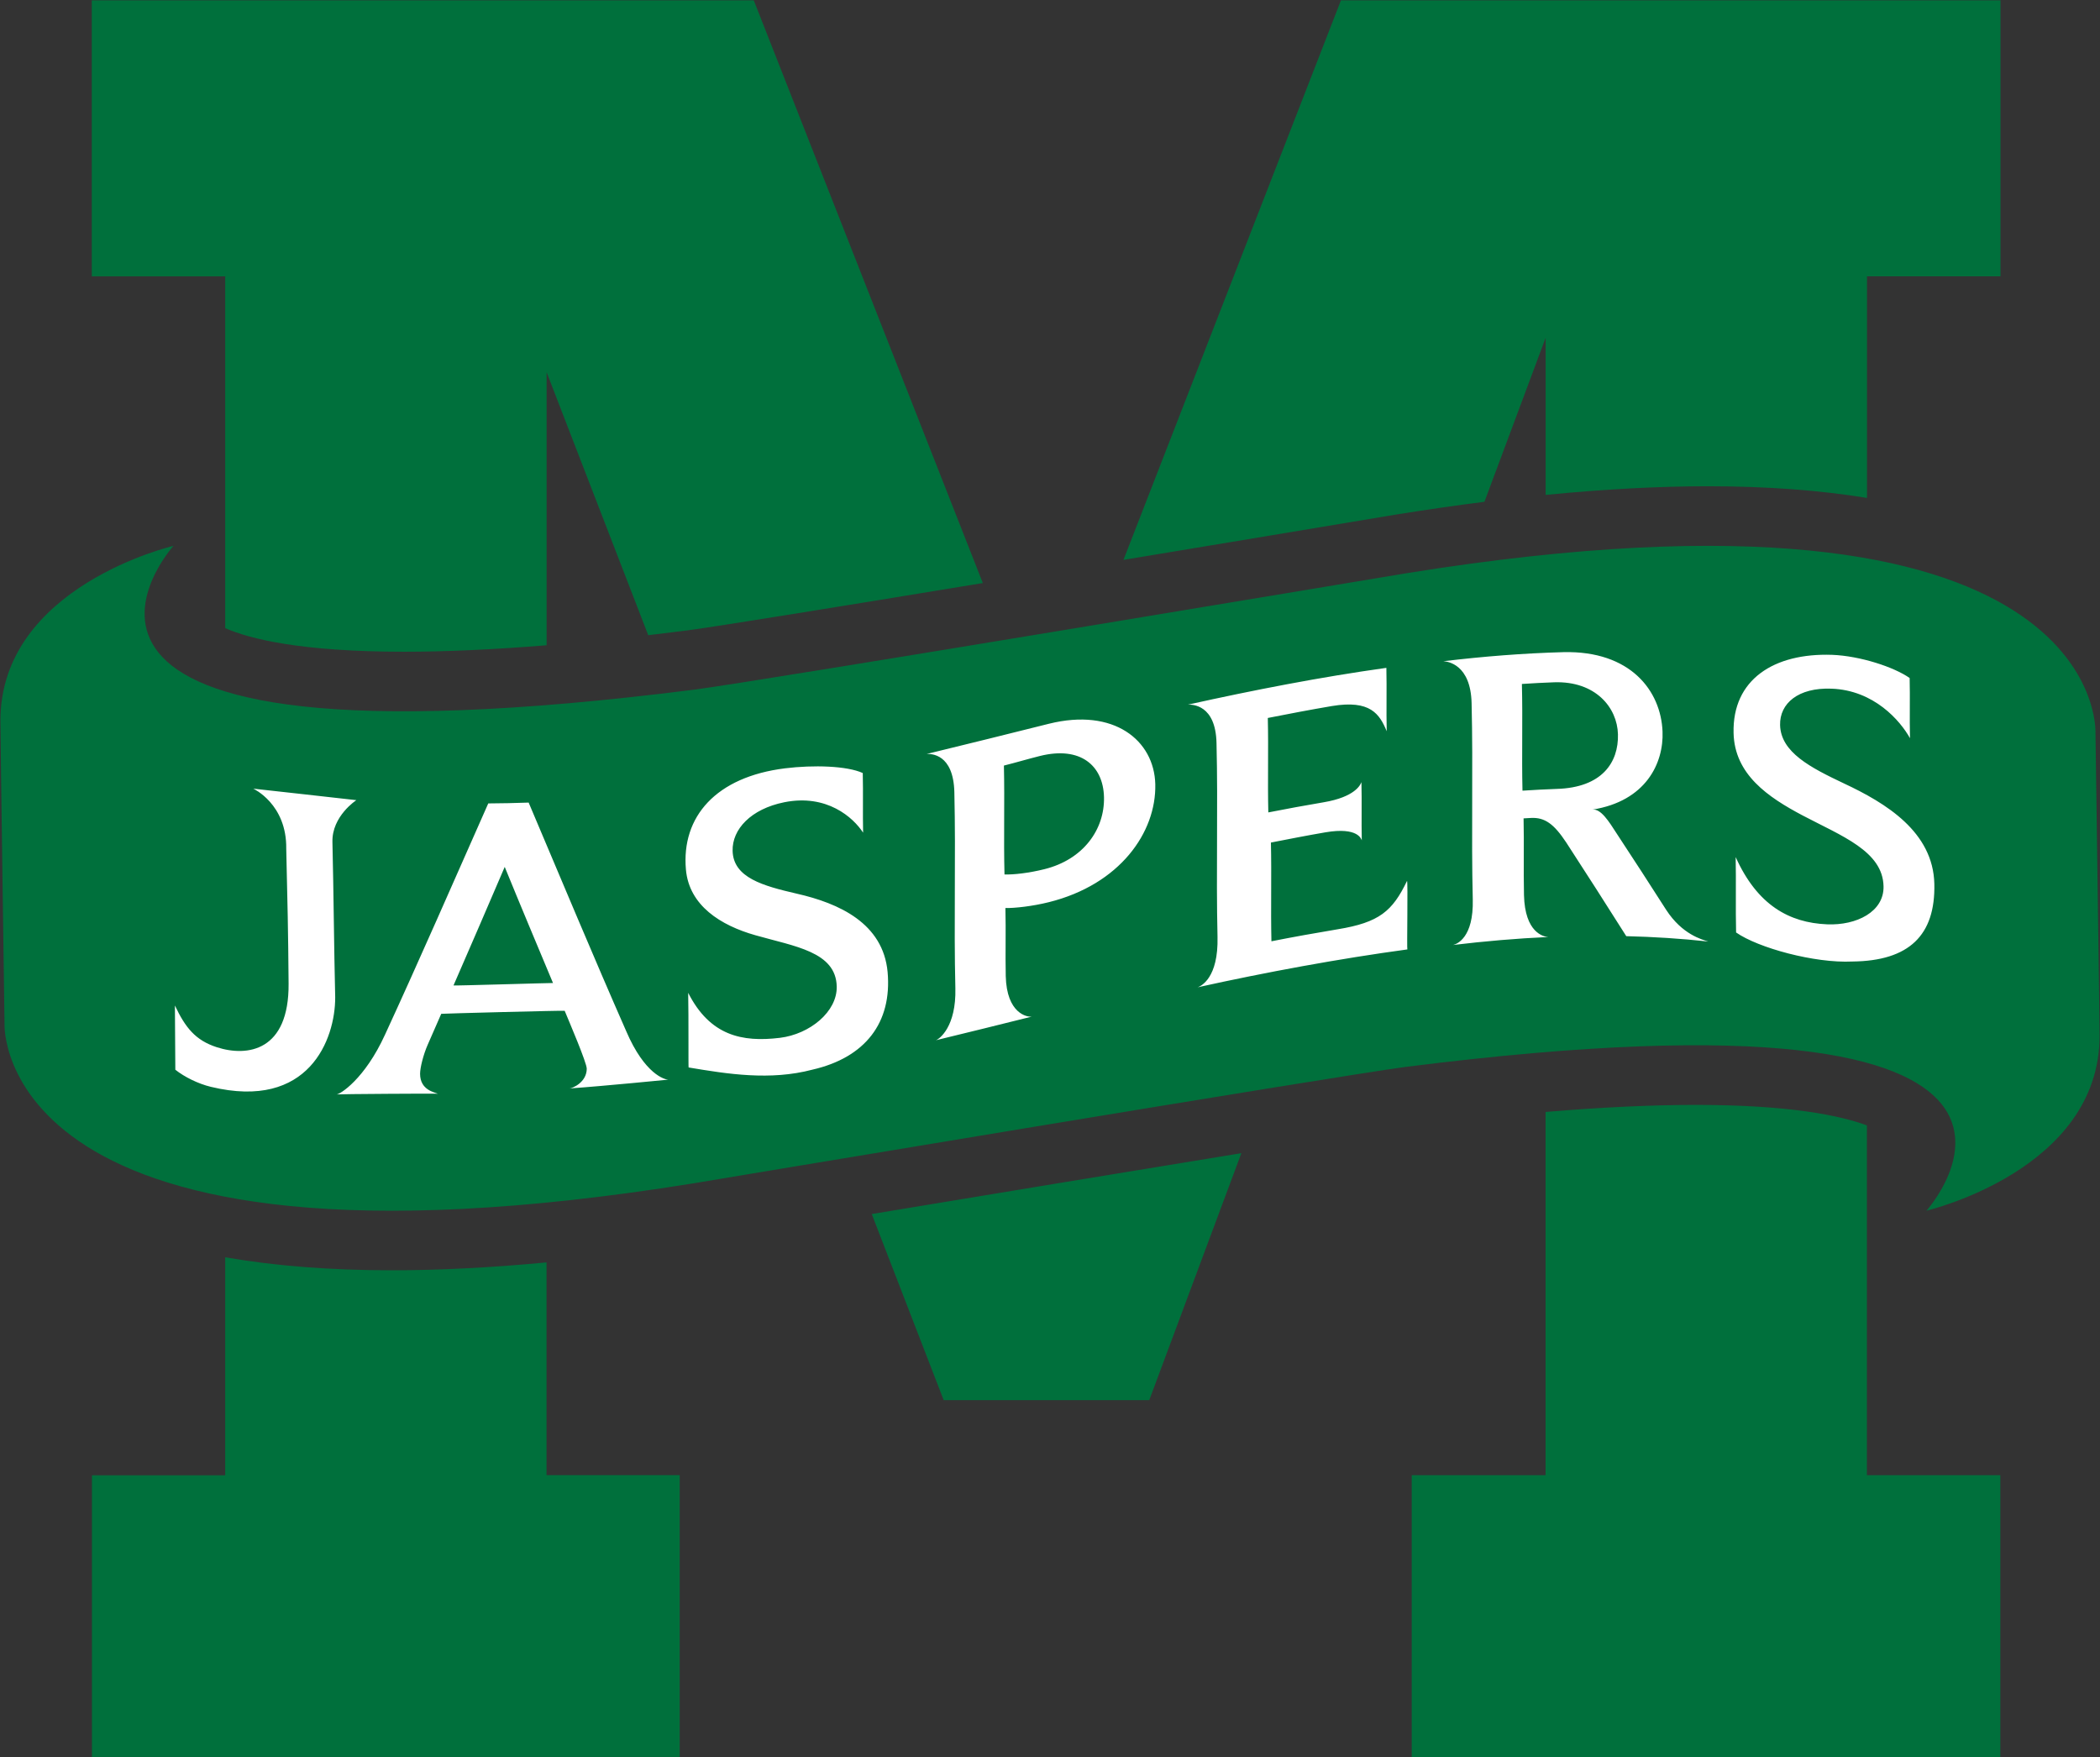 <?xml version="1.0" encoding="utf-8"?>
<!-- Generator: Adobe Illustrator 22.0.1, SVG Export Plug-In . SVG Version: 6.00 Build 0)  -->
<svg version="1.1" id="Layer_1" xmlns="http://www.w3.org/2000/svg" xmlns:xlink="http://www.w3.org/1999/xlink" x="0px" y="0px"
	 width="250.1px" height="209.32px" viewBox="0 0 250.1 209.32" enable-background="new 0 0 250.1 209.32" xml:space="preserve">
<rect x="0" y="0" width="250.1" height="209.32" fill="#333333" stroke="none"/>
<g>
	<path fill="#00703C" d="M48.13,77.63c-12.36,0-18.42-1.54-21.31-2.81v-41.9H10.93V0.04h78.84l27.28,69.41
		c-17.44,2.87-32.33,5.28-35.27,5.65c-1.56,0.2-3.08,0.38-4.58,0.56l-12.1-31.32v32.52C58.81,77.37,53.14,77.63,48.13,77.63
		L48.13,77.63z M176.79,59.77l7.29-19.54v18.72c6.93-0.68,13.39-1.03,19.34-1.03c6.96,0,13.27,0.47,18.93,1.39v-26.4h15.9V0.04
		H159.7l-25.9,66.65c11.91-1.97,23.66-3.93,32.59-5.42C169.95,60.7,173.42,60.2,176.79,59.77 M112.39,166.78h24.48l10.97-29.42
		c-12.72,2.07-29.28,4.81-44.02,7.25L112.39,166.78z M26.82,149.76v25.97H10.95v33.55h70v-33.57H65.09v-25.34
		c-6.57,0.62-12.73,0.94-18.4,0.94C39.35,151.31,32.72,150.79,26.82,149.76 M184.07,132.45v43.27h-15.94v33.57h70.1v-33.57h-15.89
		v-41.67c-3.2-1.18-9.22-2.44-20.39-2.44C196.71,131.61,190.72,131.89,184.07,132.45 M249.56,87.21c0,0,1.32-32.34-82-18.94
		c0,0-77.43,12.93-84.9,13.88c-87.42,11.07-62-17.13-62-17.13S0.05,69.82,0.05,85.84c0,1.81,0.49,36.18,0.49,36.18
		s-1.32,32.35,82,18.94c0,0,77.43-12.93,84.9-13.88c87.42-11.07,61.99,17.13,61.99,17.13s20.62-4.81,20.62-20.83
		C250.05,121.58,249.56,87.21,249.56,87.21"/>
	<path fill="#FFFFFF" d="M79.61,128.6c-0.05,0-7.54,0.75-11.78,1.05c0.34-0.02,2.03-0.71,2.05-2.34c0.01-0.71-2.09-5.6-2.63-6.91
		c-0.07-0.05-14.62,0.33-14.7,0.36c-0.54,1.26-1.08,2.44-1.62,3.7c-0.52,1.19-0.9,2.73-0.9,3.44c0,1.95,1.72,2.2,2.12,2.38
		c-0.09-0.04-11.94,0.04-12.07,0.08c0.39,0.01,3.35-1.8,5.78-7.13c4.09-8.87,8.19-18.28,12.29-27.53c1.6-0.01,3.2-0.04,4.81-0.1
		c3.87,9.13,7.74,18.41,11.62,27.23C76.78,127.96,79.17,128.61,79.61,128.6 M60.11,103.26c-2.03,4.72-4.07,9.48-6.1,14.12
		c-0.03,0.05,11.8-0.31,11.85-0.29C63.94,112.5,62.02,107.94,60.11,103.26 M96.76,127.41c6.28-1.44,9.49-5.59,8.95-11.62
		c-0.53-5.82-5.79-8.2-10.81-9.34c-4.01-0.93-7.57-1.89-7.65-5.11c-0.06-2.56,2.18-4.98,6.15-5.78c5.08-1.02,8.23,1.83,9.39,3.62
		c-0.05-2.36,0.02-4.73-0.04-7.1c-1.87-0.86-5.88-0.98-9.27-0.56c-8.19,1.02-12.35,5.74-11.79,12.06c0.38,4.29,4.14,6.65,8.27,7.82
		c4.69,1.34,9.59,1.96,9.69,6.1c0.07,3.01-3.2,5.68-6.76,6.12c-4.52,0.55-8.34-0.26-10.93-5.36c0.06,2.84,0.01,8.89,0.05,8.89
		C86.66,127.93,91.71,128.74,96.76,127.41 M220.61,114.53c6.76-0.07,9.9-3.13,9.76-9.25c-0.14-6.19-5.76-9.62-10.76-11.96
		c-3.99-1.89-7.53-3.71-7.61-6.96c-0.06-2.58,2.17-4.48,6.12-4.33c5.06,0.18,8.19,3.81,9.35,5.9c-0.06-2.39,0.02-4.78-0.04-7.17
		c-1.87-1.31-5.89-2.63-9.23-2.76c-6.95-0.24-11.89,2.95-11.74,9.3c0.11,4.96,4.12,7.66,8.22,9.83c4.67,2.46,9.55,4.26,9.64,8.44
		c0.07,3.04-3.23,4.68-6.73,4.53c-4.5-0.19-8.3-2.28-10.88-8.01c0.06,2.87-0.02,6.11,0.05,8.98
		C209.37,112.9,216.1,114.75,220.61,114.53 M124.92,107.46c-1.96,0.49-4.06,0.72-5.18,0.7c0.07,2.84-0.02,5.27,0.04,8.11
		c0.11,4.46,2.55,4.91,3.11,4.82c-3.81,0.95-7.63,1.9-11.44,2.82c0.45-0.15,2.44-1.63,2.33-6.19c-0.19-7.79,0.06-15.57-0.12-23.36
		c-0.11-4.61-2.8-4.57-3.3-4.55c5.09-1.23,9.46-2.33,14.56-3.6c7.75-1.93,12.54,1.98,12.67,7.2
		C137.72,99.17,133.35,105.36,124.92,107.46 M123.84,90.05c-1.52,0.38-2.76,0.76-4.28,1.14c0.1,4.33-0.04,8.65,0.07,12.97
		c1.07,0.04,2.92-0.17,4.76-0.63c4.63-1.15,7.18-4.73,7.09-8.58C131.39,91.19,128.69,88.84,123.84,90.05 M167.61,113.09
		c-0.07,0,0.08-8.14-0.04-8.16c-1.73,3.59-3.29,4.95-8.26,5.76c-2.73,0.46-5.16,0.89-7.89,1.43c-0.09-3.92,0.03-7.84-0.06-11.76
		c2.2-0.43,4.29-0.84,6.5-1.22c3.9-0.66,4.26,0.82,4.32,0.96c-0.05-2.31,0.02-4.63-0.04-6.94c-0.11,0.32-0.76,1.77-4.49,2.4
		c-2.16,0.37-4.44,0.78-6.6,1.21c-0.09-3.75,0.03-7.5-0.06-11.25c2.58-0.51,5.05-0.98,7.63-1.42c4.58-0.76,5.68,0.94,6.53,3
		c-0.06-2.52,0.02-5.03-0.04-7.55c-7.86,1.1-15.78,2.64-23.62,4.38c0.51-0.01,3.28-0.01,3.39,4.55c0.19,7.7-0.06,15.41,0.12,23.11
		c0.12,4.91-1.97,5.87-2.36,6.01C150.68,115.82,159.56,114.18,167.61,113.09 M193.68,111.51c-2.39-3.78-4.77-7.5-7.15-11.16
		c-1.45-2.19-2.54-3.01-4.21-2.92c-0.32,0.02-0.55,0.04-0.87,0.05c0.07,3.05-0.02,6.1,0.05,9.15c0.11,4.47,2.33,4.95,2.89,4.98
		c-3.78,0.17-7.56,0.5-11.33,0.95c0.45-0.11,2.45-0.86,2.34-5.42c-0.19-7.79,0.05-15.6-0.14-23.39c-0.11-4.63-2.86-4.96-3.36-4.99
		c4.76-0.57,9.53-0.95,14.3-1.08c8-0.19,11.61,4.62,11.8,9.46c0.15,3.75-1.97,8.29-8.37,9.3c1.02-0.16,1.99,1.42,2.92,2.86
		c1.96,2.98,3.92,6,5.88,9.07c1.92,2.96,4.28,3.54,5.02,3.78C200.18,111.79,196.92,111.59,193.68,111.51 M185.1,81.27
		c-1.4,0.05-2.46,0.11-3.85,0.2c0.11,4.24-0.03,8.48,0.07,12.71c1.4-0.09,2.7-0.16,4.09-0.21c5.37-0.16,7.37-3.14,7.28-6.51
		C192.61,84.28,190.02,81.11,185.1,81.27 M42.44,95.31c0.01-0.01-12.28-1.37-12.28-1.37s4.01,1.82,3.93,7.17
		c0.15,6.36,0.23,9.7,0.28,16.06c0.06,8.03-4.89,8.75-8.55,7.57c-2.56-0.83-3.75-2.35-4.99-4.97l0.05,7.65
		c1.07,0.85,2.7,1.67,4.24,2.04c11.67,2.81,14.81-5.67,14.8-10.66c-0.15-6.23-0.18-12.26-0.33-18.5
		C39.51,97.21,42.44,95.31,42.44,95.31"/>
</g>
</svg>
